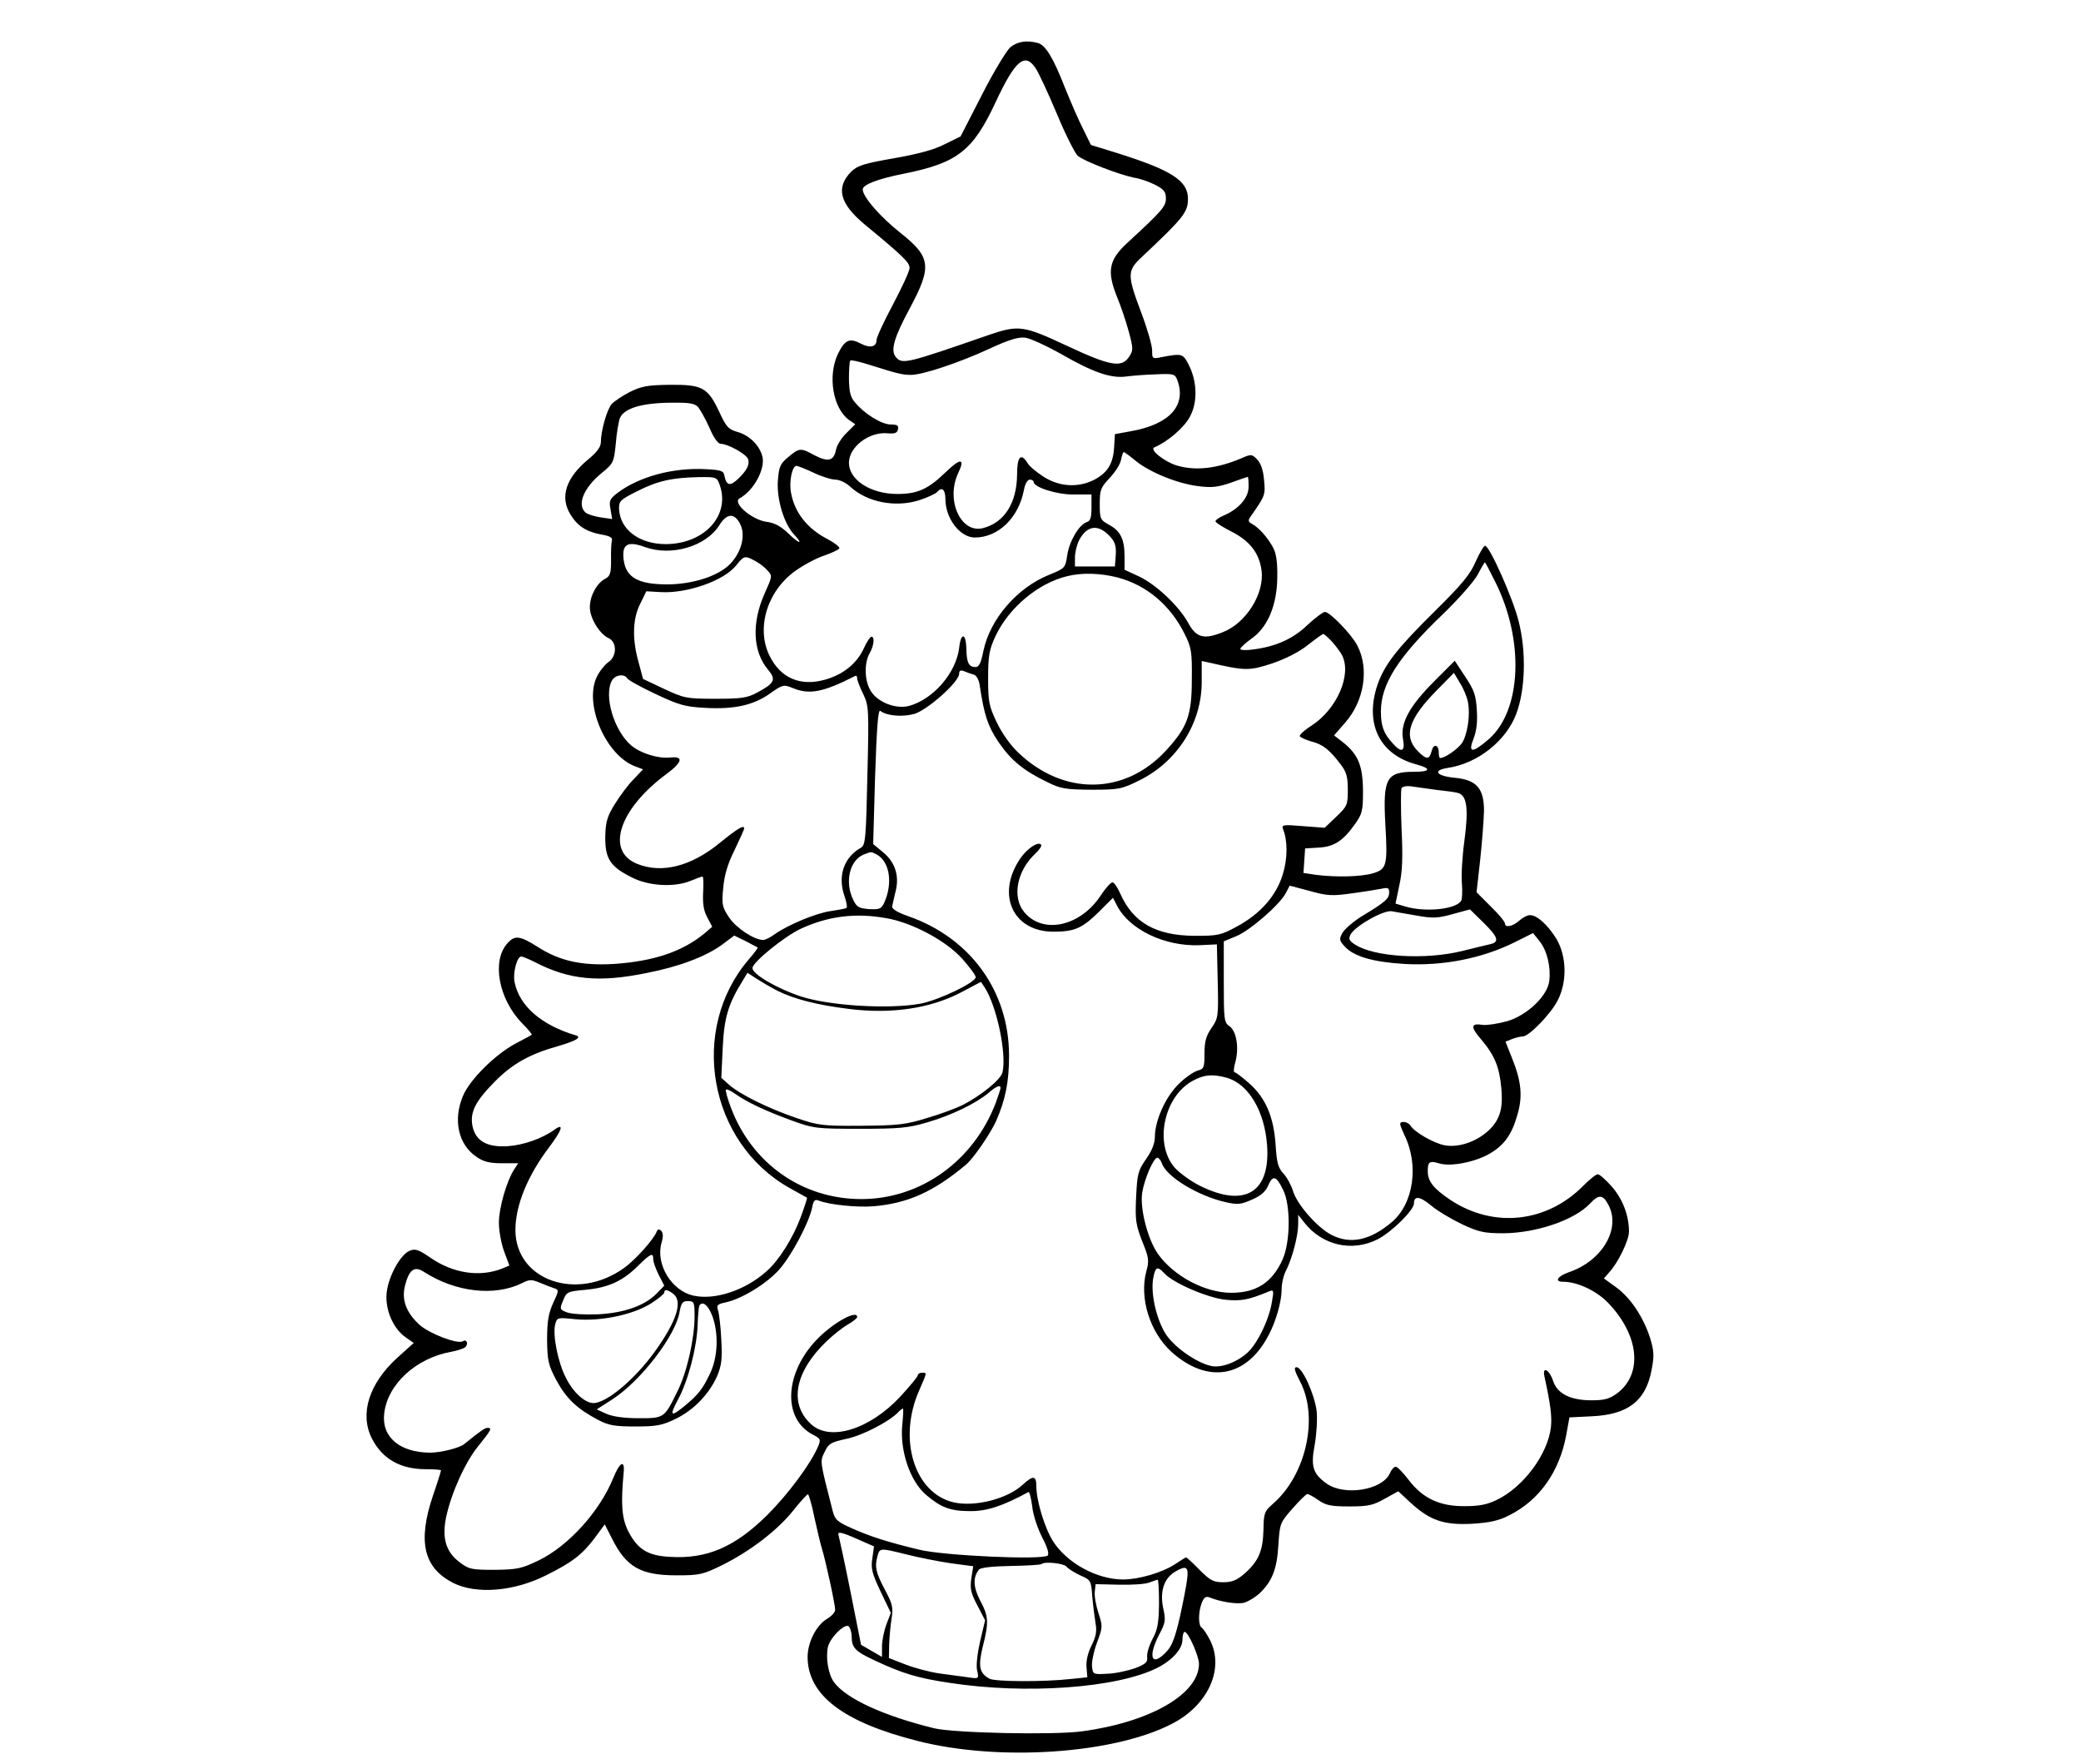 <?xml version="1.0" standalone="no"?>
<!DOCTYPE svg PUBLIC "-//W3C//DTD SVG 20010904//EN"
 "http://www.w3.org/TR/2001/REC-SVG-20010904/DTD/svg10.dtd">
<svg version="1.0" xmlns="http://www.w3.org/2000/svg"
 width="755pt" height="640pt" viewBox="0 0 755 640"
 preserveAspectRatio="xMidYMid meet">
<g transform="translate(0,640) scale(0.1,-0.1)"
fill="#000000" stroke="none">
<path d="M3665 6228 c-14 -13 -61 -90 -103 -173 l-77 -150 -57 -28 c-38 -20
-98 -36 -184 -51 -108 -19 -132 -26 -155 -48 -58 -58 -43 -117 49 -193 138
-114 162 -137 162 -157 0 -11 -27 -70 -60 -132 -33 -62 -60 -120 -60 -130 0
-25 -24 -30 -58 -12 -40 21 -57 13 -82 -38 -38 -80 -18 -198 41 -240 l22 -15
-32 -32 c-18 -17 -35 -45 -38 -61 -8 -40 -28 -45 -77 -20 -52 28 -55 28 -96
-6 -30 -25 -34 -35 -38 -88 -4 -65 22 -153 58 -192 36 -38 21 -37 -19 2 -28
27 -50 39 -80 43 -53 7 -125 69 -98 85 52 28 94 107 83 152 -10 39 -45 75 -87
88 -36 10 -44 18 -70 75 -41 87 -61 98 -178 97 -82 -1 -103 -5 -146 -26 -27
-14 -57 -34 -66 -44 -17 -20 -39 -97 -39 -138 0 -17 -14 -36 -44 -61 -83 -68
-106 -138 -66 -202 25 -41 57 -62 111 -72 31 -5 43 -12 39 -22 -2 -8 -4 -39
-3 -71 0 -48 -3 -58 -22 -68 -30 -16 -55 -62 -55 -103 0 -39 35 -97 68 -112
31 -14 31 -67 -2 -88 -12 -9 -31 -32 -41 -53 -47 -99 33 -284 139 -324 l29
-11 -35 -37 c-20 -20 -50 -61 -68 -90 -27 -44 -33 -64 -34 -117 -1 -79 17
-108 94 -147 63 -33 157 -38 217 -13 19 8 38 15 42 15 3 0 4 -26 2 -57 -2 -42
2 -67 15 -91 l18 -34 -29 -25 c-81 -66 -183 -100 -327 -110 -118 -7 -199 11
-279 63 -62 39 -81 42 -107 13 -59 -63 -34 -203 53 -292 21 -21 36 -39 34 -41
-2 -2 -29 -16 -59 -32 -73 -39 -165 -130 -190 -189 -37 -87 -18 -177 49 -222
26 -18 48 -23 93 -23 l58 0 -15 -23 c-27 -42 -55 -139 -55 -193 0 -30 9 -77
19 -104 l19 -51 -26 -11 c-81 -32 -177 -18 -260 39 -45 31 -56 34 -77 25 -33
-15 -75 -91 -82 -150 -7 -61 22 -130 68 -163 l30 -21 -60 -54 c-102 -93 -137
-203 -92 -292 38 -75 104 -112 196 -112 30 0 55 -2 55 -4 0 -3 -13 -45 -30
-94 -55 -165 -33 -259 73 -314 85 -43 223 -32 342 29 92 46 128 74 173 134
l36 49 26 -51 c52 -104 104 -134 235 -134 84 0 95 3 165 37 102 51 199 125
257 197 26 33 51 60 54 60 3 1 14 -36 23 -81 10 -46 22 -96 27 -113 13 -40 49
-205 49 -225 0 -9 -14 -24 -30 -33 -39 -24 -70 -85 -70 -139 1 -138 130 -236
400 -304 294 -75 712 -47 923 63 130 67 190 199 137 303 -11 21 -24 41 -30 45
-13 8 -13 56 0 90 8 20 15 25 28 20 39 -16 97 -25 123 -20 16 4 41 19 57 33
47 44 65 89 70 177 5 78 6 81 51 132 25 29 50 53 54 53 5 0 23 -10 40 -22 27
-19 45 -23 112 -23 69 0 87 4 129 28 l49 27 44 -41 c71 -65 121 -82 222 -77
66 4 98 11 137 31 109 55 181 157 206 289 l12 66 81 4 c132 6 196 56 217 168
10 52 9 69 -6 118 -25 76 -71 145 -124 183 l-43 31 19 22 c32 34 72 116 72
148 0 59 -23 118 -62 163 -22 25 -45 45 -51 45 -7 0 -30 -19 -52 -41 -133
-135 -326 -156 -483 -52 -61 41 -82 67 -82 104 0 35 6 39 43 28 41 -12 129 5
182 36 52 30 80 69 100 140 20 67 15 122 -20 208 l-23 58 25 10 c13 5 31 9 38
9 22 0 101 81 126 130 35 67 33 159 -3 222 -31 51 -71 88 -97 88 -10 0 -27 -9
-39 -20 -23 -21 -52 -27 -52 -10 0 6 -23 34 -52 62 l-51 51 13 116 c7 64 13
144 14 179 0 81 -26 112 -103 120 -69 6 -86 27 -29 36 109 16 212 98 249 196
33 88 37 224 9 335 -21 85 -106 275 -122 275 -5 0 -20 -26 -34 -57 -19 -46
-51 -84 -147 -179 -139 -137 -183 -194 -209 -267 -48 -141 6 -254 140 -290 56
-15 53 -27 -7 -27 -101 0 -114 -23 -105 -189 9 -151 5 -164 -44 -179 -43 -13
-134 -15 -206 -6 l-47 7 3 44 3 45 49 3 c56 3 88 24 131 84 28 39 30 50 30
124 -1 91 -18 131 -75 176 l-30 23 40 46 c69 78 88 195 45 279 -20 40 -100
123 -118 123 -7 0 -35 -21 -63 -47 -52 -50 -113 -78 -196 -89 -27 -4 -48 -3
-48 2 1 5 18 21 39 36 60 41 94 122 95 223 1 57 -4 89 -16 110 -19 35 -50 70
-75 84 -15 8 -16 13 -5 28 53 76 53 77 48 132 -3 36 -12 61 -25 74 -19 20 -22
20 -58 4 -88 -37 -165 -46 -233 -26 -46 14 -101 58 -82 66 48 20 110 73 130
113 28 53 25 128 -6 188 -20 39 -25 40 -94 27 -38 -8 -38 -7 -38 24 0 18 -18
80 -40 138 -51 136 -51 151 3 201 151 142 167 162 167 211 0 66 -61 104 -258
166 l-94 29 -28 57 c-16 31 -45 98 -66 150 -43 110 -71 156 -99 163 -40 11
-75 5 -100 -16z m92 -75 c11 -16 45 -89 77 -165 31 -75 66 -144 76 -153 21
-19 151 -69 206 -80 21 -3 55 -15 76 -26 31 -16 38 -25 38 -49 0 -29 -14 -45
-141 -162 -66 -61 -74 -102 -36 -196 13 -31 32 -87 42 -124 17 -63 17 -69 1
-93 -27 -40 -68 -33 -224 40 -158 74 -176 77 -284 40 -300 -104 -315 -108
-338 -80 -20 24 -6 71 50 175 82 153 78 187 -33 275 -74 59 -135 129 -137 157
-1 18 54 39 150 58 194 39 250 83 332 259 71 152 106 182 145 124z m94 -1038
c115 -66 179 -88 234 -81 22 3 71 7 109 8 64 3 69 1 77 -20 35 -92 -27 -161
-166 -186 l-60 -11 -3 -49 c-4 -60 -24 -91 -73 -117 -58 -29 -125 -25 -182 11
-25 16 -52 38 -59 50 -24 39 -38 24 -38 -42 -1 -103 -46 -174 -124 -194 -81
-20 -136 103 -89 201 25 53 8 54 -45 3 -65 -63 -103 -80 -177 -80 -96 0 -175
51 -175 113 0 58 74 114 141 107 26 -2 34 1 37 15 3 13 -3 17 -26 17 -33 0
-95 38 -129 79 -18 20 -22 39 -23 87 0 33 2 63 5 66 3 3 33 -4 68 -15 104 -33
122 -37 152 -37 43 0 177 45 285 95 69 32 104 43 129 40 18 -2 77 -29 132 -60z
m-1318 -192 c8 -10 27 -44 41 -75 15 -36 31 -58 41 -58 25 0 92 -37 99 -55 7
-20 -4 -42 -38 -74 -28 -26 -41 -22 -48 14 -3 17 -12 20 -68 23 -119 6 -240
-27 -318 -85 -30 -23 -33 -29 -27 -61 l6 -35 -41 6 c-22 3 -47 11 -55 17 -33
28 -8 90 58 144 43 35 44 39 51 105 3 39 10 81 15 94 14 35 78 55 182 56 70 1
89 -2 102 -16z m1590 -197 c52 -41 153 -82 228 -90 44 -6 69 -3 115 13 32 12
60 21 61 21 2 0 3 -16 3 -36 0 -40 -36 -81 -90 -104 -16 -7 -30 -16 -30 -21 0
-5 27 -22 59 -38 66 -34 100 -78 108 -141 11 -84 -57 -192 -142 -224 -68 -27
-95 -19 -124 34 -34 62 -117 140 -179 169 l-52 24 0 48 c0 63 -15 93 -56 115
-32 18 -34 21 -34 75 0 51 3 60 35 94 20 21 39 50 42 66 3 16 8 29 10 29 3 0
23 -15 46 -34z m-1171 -41 c29 -14 65 -25 79 -25 14 0 38 -11 53 -25 61 -57
164 -77 250 -50 31 10 61 24 67 31 16 19 29 8 29 -26 0 -71 53 -140 107 -140
85 0 159 72 178 173 4 22 13 37 21 37 8 0 14 -4 14 -8 0 -20 86 -47 147 -46
l63 0 0 -47 c0 -37 -4 -49 -17 -53 -28 -9 -64 -70 -71 -121 -7 -45 -8 -47 -65
-70 -117 -47 -215 -161 -239 -276 -9 -45 -16 -59 -29 -59 -24 0 -32 16 -33 66
-1 58 -20 61 -26 4 -11 -91 -94 -187 -182 -211 -51 -13 -120 16 -142 60 -20
37 -20 98 -1 131 16 28 19 60 7 60 -5 0 -17 -18 -27 -40 -25 -56 -74 -96 -139
-115 -92 -27 -165 5 -205 88 -49 102 -5 238 99 309 30 21 76 45 102 53 26 9
50 21 53 25 3 5 -16 20 -42 34 -73 37 -120 96 -133 168 -8 41 4 98 20 98 4 0
32 -11 62 -25z m-342 -41 c42 -111 -52 -217 -194 -218 -96 0 -166 52 -170 127
-1 29 4 34 64 64 74 38 127 50 223 52 64 1 68 0 77 -25z m75 -144 c21 -41 6
-102 -36 -146 -43 -44 -136 -74 -229 -74 -104 0 -148 25 -157 87 -8 59 13 72
78 48 96 -34 221 3 269 80 27 43 54 45 75 5z m1343 -47 c18 -20 22 -35 20 -67
l-3 -41 -72 0 -73 0 0 33 c0 18 7 46 15 62 29 55 70 60 113 13z m-1290 -87
c15 -8 36 -23 46 -35 19 -20 18 -22 -9 -82 -49 -109 -44 -213 12 -279 30 -36
23 -49 -41 -83 -35 -19 -57 -22 -151 -22 -105 0 -113 2 -186 36 l-76 36 -16
60 c-24 84 -22 159 6 213 l22 45 51 -3 c97 -6 232 42 275 97 28 35 31 36 67
17z m2686 -75 c107 -212 97 -467 -22 -572 -60 -52 -77 -52 -56 1 11 28 15 61
12 104 -3 54 -10 73 -42 121 l-38 58 -73 -73 c-91 -91 -125 -153 -115 -210 9
-47 -5 -53 -37 -17 -33 36 -43 63 -43 116 0 99 62 197 226 354 56 54 112 118
125 142 13 25 25 45 26 45 2 0 18 -31 37 -69z m-1369 14 c105 -28 191 -100
243 -205 25 -50 27 -65 26 -165 0 -130 -16 -173 -93 -257 -149 -163 -372 -166
-537 -8 -28 26 -60 72 -78 110 -28 59 -31 74 -31 160 0 82 4 103 27 153 49
103 155 192 261 217 53 13 119 11 182 -5z m777 -232 c14 -16 31 -38 37 -50 36
-70 -18 -195 -110 -255 -27 -17 -46 -35 -43 -39 3 -5 22 -13 42 -19 41 -10 66
-30 106 -83 21 -27 26 -45 26 -92 0 -55 -2 -60 -42 -98 l-42 -40 -79 6 c-72 6
-78 5 -72 -11 17 -42 17 -106 -1 -164 -23 -77 -81 -143 -166 -189 -59 -32 -69
-34 -153 -34 -142 1 -224 48 -271 154 -10 23 -23 41 -28 40 -6 0 -25 -21 -42
-47 -74 -113 -210 -143 -278 -61 -45 54 -27 150 41 213 15 14 24 28 20 32 -11
12 -50 -14 -75 -50 -89 -130 -28 -266 120 -266 76 0 104 12 165 72 l51 51 15
-29 c45 -87 174 -148 299 -143 l63 3 3 -134 c3 -128 2 -134 -23 -170 -19 -28
-25 -48 -25 -92 0 -51 -2 -56 -25 -62 -14 -4 -45 -25 -69 -49 -47 -46 -86
-132 -86 -192 0 -23 -11 -50 -32 -80 -29 -42 -32 -53 -36 -138 -4 -83 -1 -100
22 -160 24 -59 26 -70 15 -109 -26 -97 13 -221 91 -292 132 -119 274 -94 354
63 26 49 46 121 46 164 0 21 7 52 17 70 21 42 43 124 43 166 l0 34 22 -28 c65
-83 173 -108 266 -61 51 26 132 106 132 130 0 29 21 27 63 -8 24 -20 75 -50
113 -68 60 -28 80 -32 149 -32 120 1 258 48 314 108 32 34 47 33 67 -6 45 -86
-23 -202 -143 -243 -43 -15 -55 -35 -21 -35 51 0 121 -33 163 -77 112 -117
126 -256 33 -327 -29 -21 -46 -26 -94 -26 -76 0 -124 24 -139 70 -15 44 -41
55 -31 14 22 -101 27 -144 23 -181 -11 -98 -100 -218 -196 -264 -34 -17 -64
-23 -116 -23 -91 -1 -153 28 -204 95 -20 26 -41 48 -47 48 -6 1 -16 -11 -22
-25 -28 -60 -164 -82 -229 -36 -50 36 -58 62 -43 141 7 40 10 92 7 122 -8 62
-52 159 -73 159 -11 0 -7 -13 13 -52 68 -130 22 -338 -98 -443 -32 -28 -34
-34 -35 -96 -2 -76 -18 -113 -69 -158 -28 -24 -45 -31 -77 -31 -35 0 -47 6
-86 45 -24 25 -46 45 -49 45 -2 0 -21 -12 -42 -26 -45 -29 -129 -54 -186 -54
-95 0 -203 59 -254 138 -31 49 -61 148 -61 201 0 38 -12 39 -48 6 -56 -53
-176 -83 -253 -65 -142 34 -202 230 -124 406 29 67 29 64 10 64 -8 0 -15 -4
-15 -9 0 -5 -29 -40 -64 -78 -112 -120 -257 -164 -325 -98 -80 75 -56 191 60
301 24 23 59 50 77 60 17 10 32 22 32 26 0 27 -83 -18 -142 -77 -122 -123
-131 -292 -18 -350 27 -14 29 -17 18 -43 -27 -63 -108 -172 -184 -248 -117
-116 -219 -160 -352 -152 -83 4 -120 28 -154 96 -22 46 -26 96 -15 212 4 46
-15 35 -38 -22 -49 -121 -163 -247 -271 -299 -62 -30 -78 -33 -160 -34 -84 0
-93 2 -127 28 -50 38 -64 88 -48 165 20 90 70 200 118 258 46 57 49 64 32 64
-10 0 -24 -10 -85 -59 -17 -14 -85 -31 -124 -31 -110 1 -176 57 -166 142 12
106 115 201 243 224 21 4 44 11 50 16 14 11 7 32 -8 22 -19 -11 -120 27 -157
60 -49 45 -66 92 -52 144 15 57 34 70 68 48 115 -74 256 -90 356 -41 27 14 35
14 66 1 19 -8 43 -17 52 -20 16 -5 16 -9 -5 -53 -17 -38 -22 -66 -22 -133 1
-77 4 -91 34 -148 36 -66 75 -103 151 -143 38 -20 60 -24 135 -24 78 0 98 4
147 28 66 32 121 90 150 155 16 39 19 62 15 132 -2 47 -8 95 -12 107 -6 18 -2
22 27 28 58 12 148 67 194 118 45 50 110 172 121 228 4 23 10 29 22 24 40 -16
142 -26 202 -21 124 11 217 53 334 151 27 23 87 110 109 158 34 78 47 142 47
237 0 234 -140 427 -365 506 -38 13 -60 26 -59 35 1 8 7 32 12 54 15 57 -1
107 -45 143 l-36 30 7 246 c6 178 11 244 19 237 23 -18 79 -23 123 -11 48 14
163 116 163 146 0 11 5 14 18 9 9 -4 25 -10 34 -12 11 -3 20 -19 23 -42 16
-106 29 -145 67 -202 45 -66 90 -104 177 -146 50 -25 67 -27 161 -28 99 0 109
2 172 33 139 68 228 208 228 358 l0 76 28 -6 c130 -30 144 -30 227 -3 50 17
99 42 130 67 28 22 53 40 56 40 3 0 17 -12 31 -27z m494 -221 c9 -46 -2 -117
-22 -148 -15 -21 -61 -54 -79 -54 -3 0 -5 9 -5 19 0 30 -19 35 -26 6 -8 -31
-18 -32 -49 -1 -55 55 -35 118 69 223 l61 62 22 -37 c13 -20 26 -52 29 -70z
m-3050 87 c4 -7 50 -32 103 -57 85 -40 106 -46 180 -50 106 -6 176 10 236 53
45 32 49 32 81 19 60 -25 110 -16 227 44 4 2 7 -2 7 -9 0 -7 10 -33 22 -57 20
-43 21 -53 15 -296 -5 -226 -7 -252 -23 -261 -62 -35 -85 -102 -61 -173 8 -23
12 -44 8 -46 -3 -2 -28 -7 -56 -11 -53 -7 -156 -50 -204 -84 -16 -12 -35 -21
-42 -21 -33 0 -99 44 -124 82 -25 38 -27 47 -21 107 4 46 16 87 41 137 19 40
35 75 35 78 0 15 -22 2 -90 -53 -103 -84 -209 -111 -298 -75 -116 46 -66 199
106 326 58 43 63 65 15 60 -45 -5 -108 15 -142 43 -63 53 -101 180 -71 236 12
21 45 26 56 8z m2939 -405 c28 -3 60 -7 72 -10 35 -7 42 -54 26 -174 -8 -58
-12 -128 -9 -156 2 -28 1 -56 -3 -62 -19 -31 -129 -42 -201 -21 l-37 11 14 67
c11 49 13 101 8 203 -3 76 -3 143 0 149 5 7 22 9 44 5 20 -3 59 -8 86 -12z
m-2034 -234 c47 -26 59 -104 27 -175 -10 -22 -17 -25 -55 -23 -37 3 -45 7 -58
35 -31 64 -12 143 39 163 28 11 25 11 47 0z m1723 -141 c45 6 93 14 109 17 23
5 27 3 27 -14 0 -22 -13 -34 -101 -87 -30 -19 -61 -46 -69 -60 -12 -23 -11
-27 10 -50 33 -35 101 -55 215 -62 141 -8 283 20 403 80 l64 32 24 -30 c27
-34 41 -93 35 -143 -6 -55 -81 -126 -154 -147 -33 -9 -72 -15 -88 -13 -43 7
-45 -7 -5 -53 49 -58 66 -100 73 -177 4 -48 1 -77 -10 -103 -27 -66 -123 -117
-195 -104 -39 7 -111 48 -125 72 -9 14 -37 18 -37 5 0 -5 7 -22 15 -39 54
-109 34 -250 -46 -317 -78 -66 -150 -81 -218 -46 -51 26 -124 109 -139 157 -7
22 -22 51 -35 65 -20 21 -25 40 -29 105 -7 103 -37 171 -96 223 -25 22 -48 40
-53 40 -4 0 -3 17 3 37 14 52 4 112 -21 130 -20 13 -21 24 -21 161 l0 147 46
19 c50 21 157 114 179 156 l14 27 72 -19 c64 -18 82 -19 153 -9z m238 -81 c57
-10 76 -9 129 6 l62 17 49 -48 c53 -52 59 -70 26 -78 -13 -3 -59 -14 -103 -25
-134 -33 -320 -22 -390 24 -21 14 -23 20 -15 36 17 31 121 90 150 84 14 -2 55
-10 92 -16z m-1926 -9 c93 -16 215 -81 274 -146 27 -30 50 -61 50 -68 0 -19
-133 -83 -200 -96 -113 -21 -333 -8 -437 27 -86 29 -173 80 -173 102 0 21 116
115 176 143 100 46 199 58 310 38z m-467 -106 c2 -1 -12 -20 -32 -43 -219
-256 -146 -665 148 -830 33 -18 61 -34 63 -35 1 -2 -9 -33 -23 -71 -28 -75
-79 -157 -124 -196 -77 -69 -188 -106 -266 -88 -79 18 -137 114 -115 191 7 23
6 36 -1 44 -8 7 -13 6 -16 -2 -10 -28 -77 -103 -119 -133 -171 -123 -394 -45
-394 138 0 89 44 197 123 301 46 61 55 89 19 63 -44 -32 -112 -56 -169 -60
-77 -5 -118 19 -129 74 -9 49 10 88 80 159 64 65 127 101 231 130 65 19 87 32
64 39 -125 37 -205 107 -222 193 -7 34 9 93 24 93 6 0 29 -10 51 -21 124 -64
232 -74 403 -39 119 23 216 60 275 103 l44 33 41 -20 c22 -12 42 -22 44 -23z
m71 -157 c60 -30 144 -52 259 -66 155 -20 298 2 408 60 l72 38 14 -21 c44 -69
80 -242 64 -308 -7 -26 -78 -84 -145 -118 -22 -11 -80 -33 -129 -47 -77 -24
-106 -27 -238 -28 -140 -1 -156 1 -235 28 -100 34 -204 85 -244 120 l-29 26 5
107 c5 110 20 160 70 241 l20 33 32 -21 c17 -11 51 -31 76 -44z m1631 -316
c78 -22 137 -120 146 -244 13 -173 -82 -229 -245 -147 -32 16 -73 46 -90 65
-76 87 -39 260 67 316 41 22 71 24 122 10z m-821 -37 c0 -4 -8 -28 -17 -53
-80 -211 -272 -350 -488 -350 -214 0 -398 129 -474 334 -12 32 -20 61 -17 63
3 3 17 -4 33 -15 44 -31 110 -62 203 -96 82 -30 91 -31 250 -31 142 0 176 3
243 23 87 25 176 68 222 106 30 26 45 32 45 19z m585 -272 c15 -49 130 -119
231 -142 44 -10 56 -9 96 9 31 13 50 29 59 51 17 39 29 36 54 -15 28 -55 27
-190 -2 -254 -38 -83 -95 -120 -186 -120 -94 0 -208 60 -265 140 -37 51 -67
165 -58 223 8 50 41 127 55 127 5 0 12 -9 16 -19z m-1845 -349 c0 -10 9 -35
20 -57 l20 -39 -26 -27 c-43 -45 -118 -72 -214 -77 -48 -2 -97 1 -113 7 -26
10 -27 12 -14 43 13 32 16 33 83 39 81 8 133 31 189 87 46 45 55 49 55 24z
m1855 -52 c31 -34 155 -88 220 -95 57 -6 84 -1 159 30 17 7 18 4 11 -36 -10
-66 -54 -156 -91 -188 -40 -35 -96 -55 -132 -46 -54 13 -133 69 -163 116 -34
54 -55 148 -45 202 8 42 15 45 41 17z m-1782 -74 c35 -27 12 -99 -67 -209 -72
-100 -175 -187 -223 -187 -31 0 -75 40 -101 94 -28 55 -47 153 -38 190 7 27 7
27 75 20 90 -8 208 16 274 58 26 17 47 34 47 39 0 13 12 11 33 -5z m77 -81 c0
-80 -27 -201 -61 -270 -49 -100 -48 -100 -142 -100 -53 0 -94 6 -117 16 l-35
16 56 36 c103 66 232 233 245 320 6 31 11 37 30 37 22 0 24 -4 24 -55z m64 2
c24 -64 21 -152 -9 -212 -26 -55 -43 -76 -93 -117 -49 -40 -54 -35 -22 25 36
66 68 187 71 269 1 34 4 66 6 71 11 19 32 3 47 -36z m690 -391 c-11 -95 27
-210 87 -260 53 -45 88 -58 158 -58 61 -1 120 19 212 69 4 2 10 -21 14 -52 3
-31 20 -81 36 -112 19 -36 26 -60 20 -66 -17 -17 -375 -1 -466 21 -116 28
-178 48 -245 78 -52 23 -61 31 -69 63 -48 187 -46 178 -29 214 14 30 23 35 78
47 58 12 151 60 186 94 8 9 17 16 20 16 2 0 1 -24 -2 -54z m-160 -421 l57 -25
-6 -43 c-6 -37 -1 -55 30 -121 l37 -77 -16 -42 c-9 -24 -16 -60 -16 -80 l0
-38 -38 22 -38 22 -38 191 c-21 105 -41 197 -43 204 -7 18 8 15 71 -13z m174
-54 c43 -11 114 -25 160 -32 l83 -11 -7 -44 c-5 -37 -2 -53 22 -98 l28 -54
-18 -76 c-10 -44 -15 -88 -11 -106 7 -30 7 -31 -32 -25 -21 3 -68 9 -104 14
-36 5 -92 20 -125 33 l-59 23 1 50 c1 28 5 70 9 95 6 39 2 53 -23 100 -34 64
-39 84 -29 123 9 32 8 32 105 8z m581 -44 c6 -8 29 -22 50 -32 39 -17 40 -19
44 -79 3 -33 9 -77 12 -97 5 -27 1 -47 -15 -79 -13 -26 -20 -55 -18 -78 l3
-37 -60 -6 c-97 -11 -275 -10 -295 1 -37 20 -42 45 -24 118 22 87 21 108 -10
166 -25 48 -27 84 -4 112 5 7 50 12 115 13 59 1 109 4 112 7 10 10 79 3 90 -9z
m438 -46 c-2 -20 -14 -81 -26 -136 -17 -74 -29 -107 -49 -127 -53 -57 -69 -21
-27 61 23 43 25 53 16 93 -14 63 1 111 42 136 41 24 50 19 44 -27z m-102 -89
c-1 -71 -5 -94 -24 -129 -12 -23 -21 -52 -19 -65 2 -18 -5 -25 -44 -40 -26 -9
-71 -19 -100 -20 -52 -3 -53 -2 -56 26 -2 15 6 55 18 87 21 56 21 59 5 108 -9
28 -15 62 -13 77 l3 27 85 -2 c47 -1 96 2 110 8 14 5 27 10 30 10 3 1 5 -38 5
-87z m-1115 -119 c0 -41 13 -54 84 -87 100 -47 156 -64 271 -81 276 -43 610
-19 755 55 53 27 90 68 90 101 0 16 4 29 8 29 13 0 52 -88 52 -116 0 -110
-178 -212 -425 -245 -104 -14 -464 -6 -535 11 -184 45 -319 107 -364 167 -21
28 -31 90 -22 129 10 37 66 90 77 72 5 -7 9 -23 9 -35z"/>
</g>
</svg>

